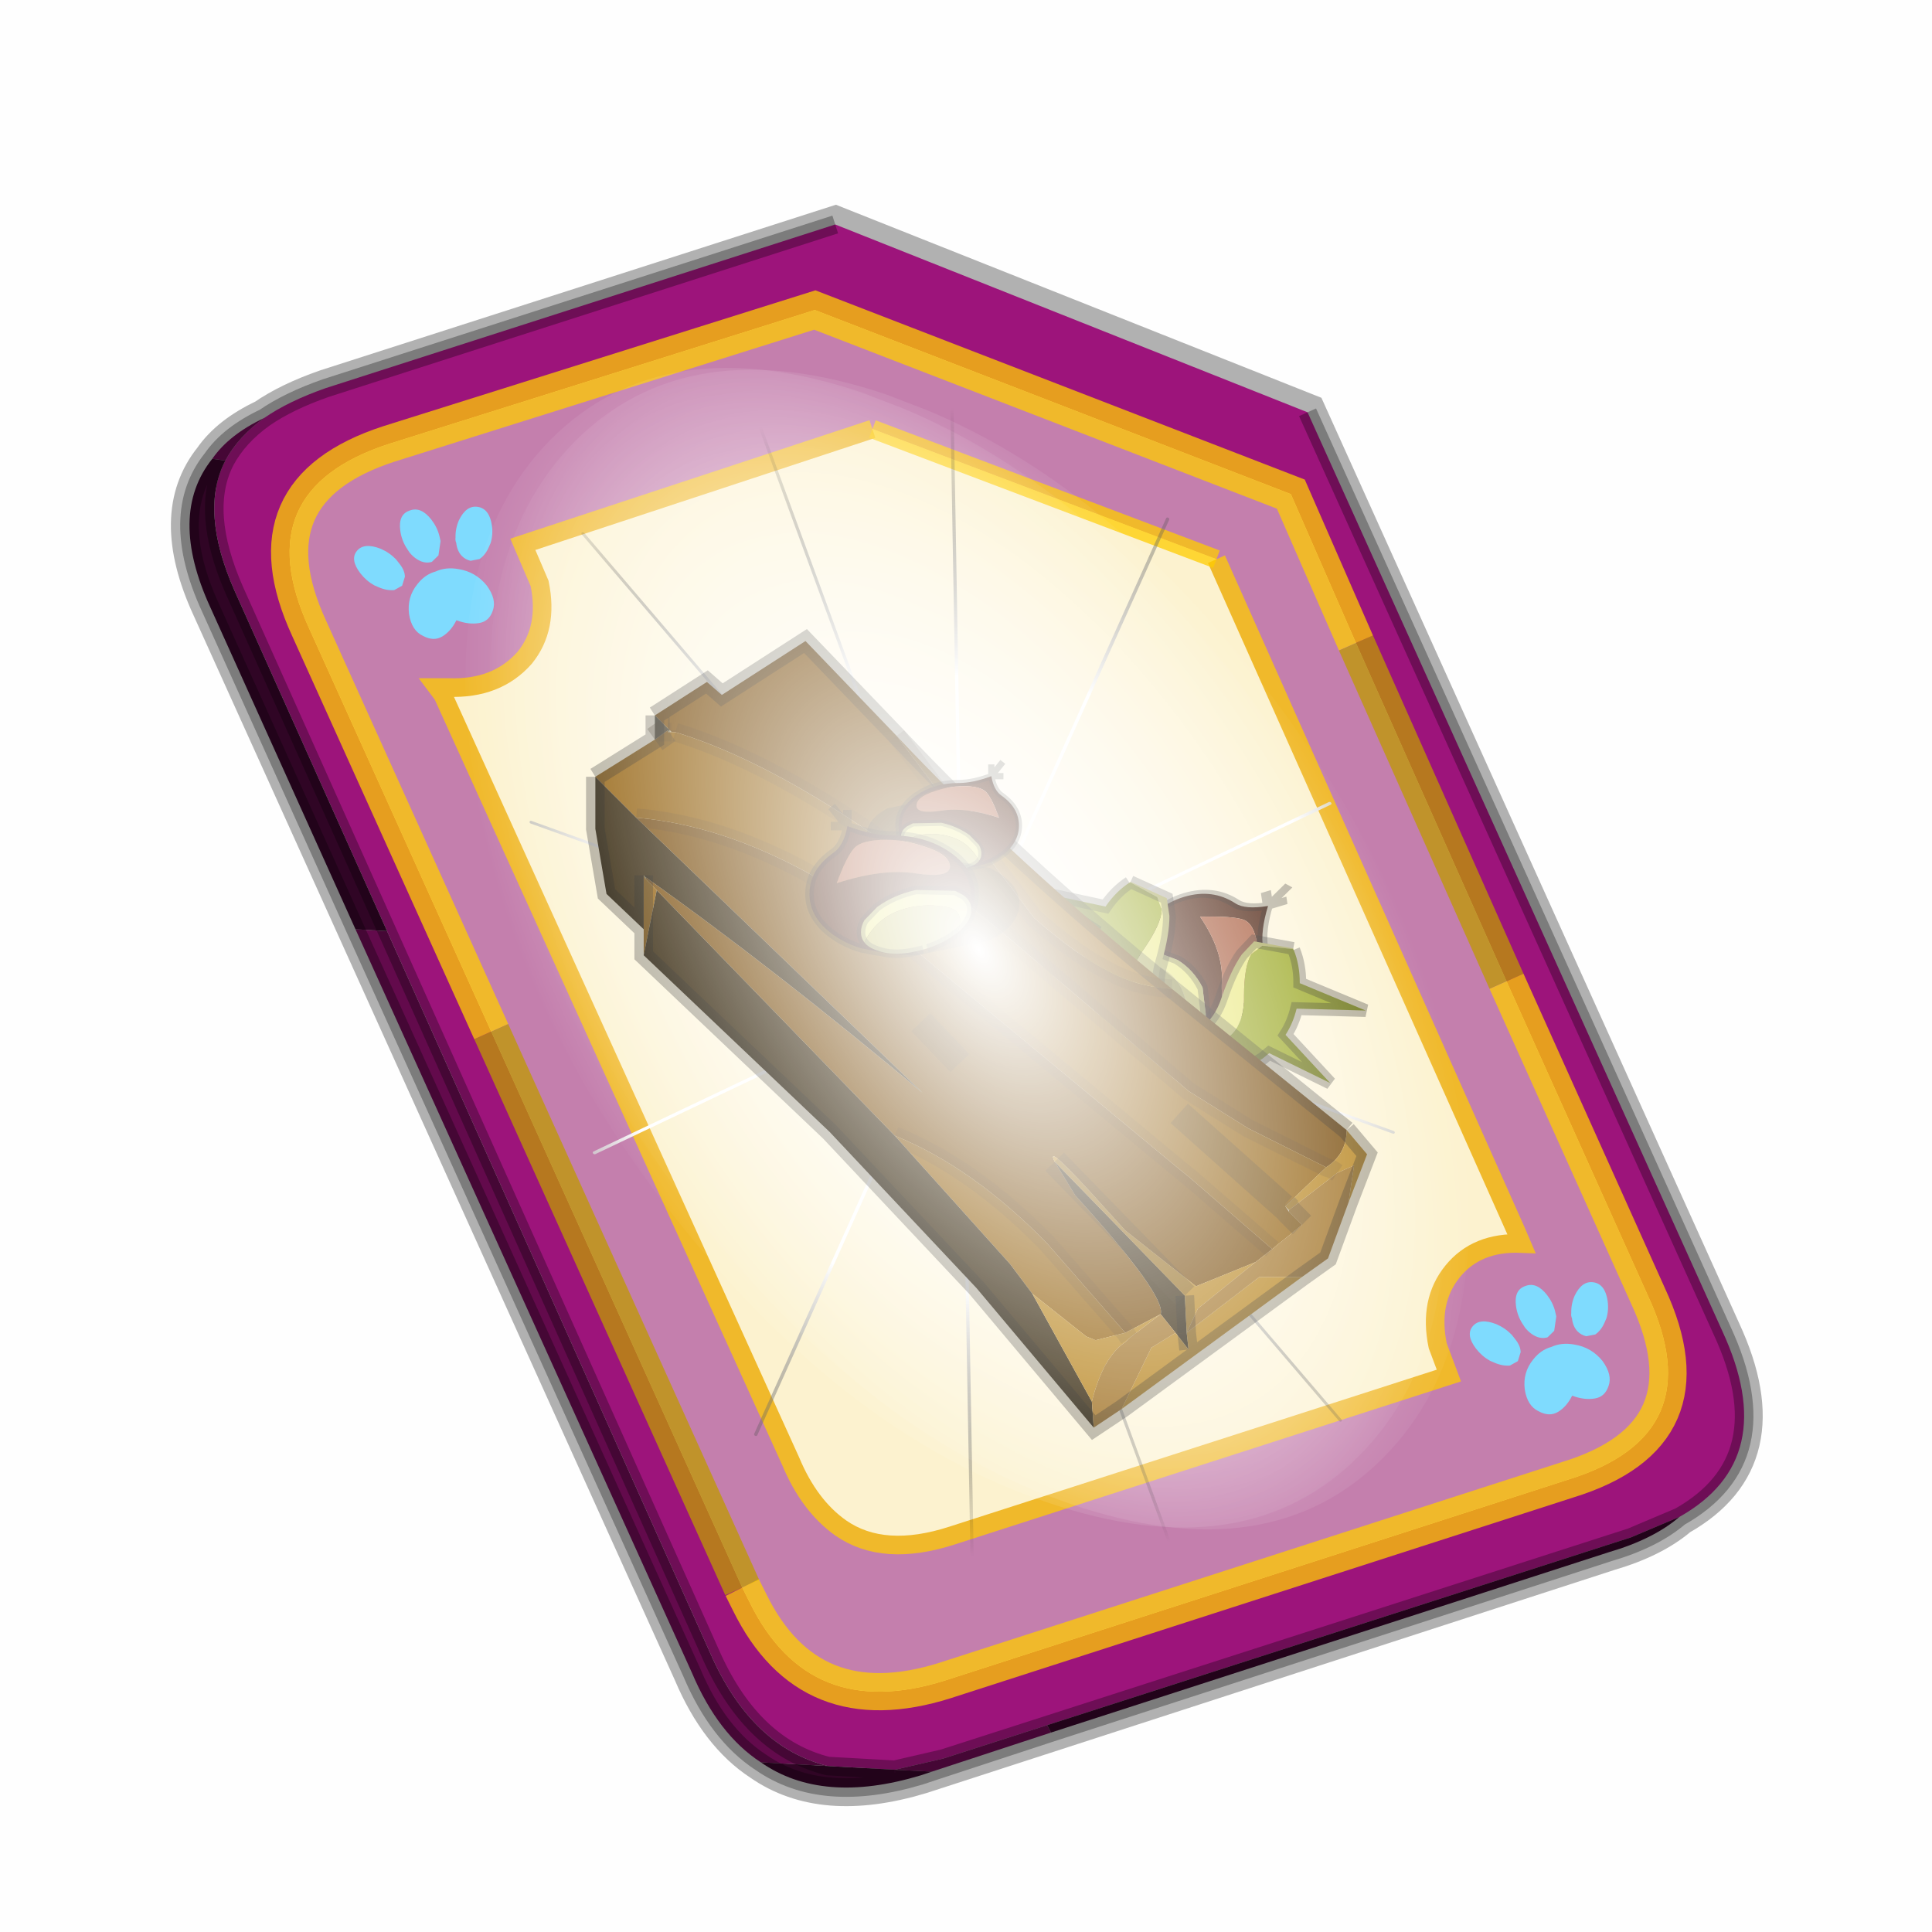 <?xml version='1.0' encoding='UTF-8'?>
<svg xmlns:xlink="http://www.w3.org/1999/xlink" xmlns="http://www.w3.org/2000/svg" version="1.1" width="60px" height="60px" viewBox="0.0 0.0 60.0 60.0"><defs><g id="c1"><path fill="#000000" fill-opacity="0.004" d="M0.0 0.0 L60.0 0.0 60.0 60.0 0.0 60.0 0.0 0.0"/></g><g id="c2"><path fill="none" stroke="#000000" stroke-width="1.0" stroke-opacity="0.302" d="M0.7 12.25 Q-0.45 9.75 0.75 8.25 1.2 7.6 2.15 7.15 2.8 6.7 3.8 6.35 L17.5 1.95 30.2 7.0 41.35 31.7 Q42.95 35.15 40.2 36.7 39.5 37.3 38.3 37.65 L19.8 43.65 Q17.15 44.45 15.5 43.3 14.35 42.55 13.65 40.9 L0.7 12.25"/><path fill="#9d147b" stroke="none" d="M35.55 22.3 L31.5 13.2 29.75 9.2 16.95 4.25 5.5 7.85 Q1.65 9.1 3.35 12.8 L8.25 23.65 15.0 38.6 15.2 39.0 Q16.8 42.25 20.45 41.1 L37.2 35.7 Q41.1 34.5 39.35 30.75 L35.55 22.3 M2.15 7.15 Q2.8 6.7 3.8 6.35 L17.5 1.95 30.2 7.0 41.35 31.7 Q42.95 35.15 40.2 36.7 L38.9 37.25 23.2 42.3 20.4 43.2 19.1 43.5 17.3 43.4 Q15.3 42.9 14.2 40.5 L5.45 20.95 1.35 11.8 Q0.4 9.65 1.1 8.3 1.45 7.65 2.15 7.15"/><path fill="#c47fad" stroke="none" d="M31.5 13.2 L35.55 22.3 39.35 30.75 Q41.1 34.5 37.2 35.7 L20.45 41.1 Q16.8 42.25 15.2 39.0 L15.0 38.6 8.25 23.65 3.35 12.8 Q1.65 9.1 5.5 7.85 L16.95 4.25 29.75 9.2 31.5 13.2 M18.5 7.45 L9.1 10.55 9.55 11.6 Q9.8 12.8 9.15 13.6 8.4 14.45 7.1 14.4 L6.8 14.4 6.95 14.6 16.3 35.2 Q16.8 36.4 17.65 37.0 18.8 37.8 20.65 37.2 L34.0 32.9 33.7 32.1 Q33.45 30.9 34.1 30.1 34.75 29.3 35.95 29.35 L35.8 29.0 27.75 10.95 18.5 7.45"/><path fill="#630a4c" stroke="none" d="M0.75 8.25 Q1.2 7.6 2.15 7.15 1.45 7.65 1.1 8.3 L0.75 8.25 M23.3 42.5 L20.1 43.55 19.1 43.5 20.4 43.2 23.2 42.3 23.3 42.5 M15.5 43.3 Q14.35 42.55 13.65 40.9 L4.6 20.9 5.45 20.95 14.2 40.5 Q15.3 42.9 17.3 43.4 L15.5 43.3"/><path fill="#300525" stroke="none" d="M4.6 20.9 L0.7 12.25 Q-0.45 9.75 0.75 8.25 L1.1 8.3 Q0.4 9.65 1.35 11.8 L5.45 20.95 4.6 20.9 M40.2 36.7 Q39.5 37.3 38.3 37.65 L23.3 42.5 23.2 42.3 38.9 37.25 40.2 36.7 M20.1 43.55 L19.8 43.65 Q17.15 44.45 15.5 43.3 L17.3 43.4 19.1 43.5 20.1 43.55"/><path fill="#fcf2cf" stroke="none" d="M27.75 10.95 L35.8 29.0 35.95 29.35 Q34.75 29.3 34.1 30.1 33.45 30.9 33.7 32.1 L34.0 32.9 20.65 37.2 Q18.8 37.8 17.65 37.0 16.8 36.4 16.3 35.2 L6.95 14.6 6.8 14.4 7.1 14.4 Q8.4 14.45 9.15 13.6 9.8 12.8 9.55 11.6 L9.1 10.55 18.5 7.45 27.75 10.95"/><path fill="none" stroke="#bf9900" stroke-width="1.0" stroke-opacity="0.749" d="M31.5 13.2 L35.55 22.3 M15.0 38.6 L8.25 23.65"/><path fill="none" stroke="#ffcc00" stroke-width="1.0" stroke-opacity="0.749" d="M35.55 22.3 L39.35 30.75 Q41.1 34.5 37.2 35.7 L20.45 41.1 Q16.8 42.25 15.2 39.0 L15.0 38.6 M8.25 23.65 L3.35 12.8 Q1.65 9.1 5.5 7.85 L16.95 4.25 29.75 9.2 31.5 13.2"/><path fill="none" stroke="#000000" stroke-width="0.5" stroke-opacity="0.302" d="M4.6 20.9 L0.7 12.25 Q-0.45 9.75 0.75 8.25 1.2 7.6 2.15 7.15 2.8 6.7 3.8 6.35 L17.5 1.95 M30.2 7.0 L41.35 31.7 Q42.95 35.15 40.2 36.7 39.5 37.3 38.3 37.65 L23.3 42.5 20.1 43.55 19.8 43.65 Q17.15 44.45 15.5 43.3 14.35 42.55 13.65 40.9 L4.6 20.9 M5.45 20.95 L1.35 11.8 Q0.4 9.65 1.1 8.3 1.45 7.65 2.15 7.15 M19.1 43.5 L17.3 43.4 Q15.3 42.9 14.2 40.5 L5.45 20.95 M23.2 42.3 L20.4 43.2 19.1 43.5 M40.2 36.7 L38.9 37.25 23.2 42.3"/><path fill="none" stroke="#f0b92b" stroke-width="0.5" d="M27.75 10.95 L35.8 29.0 35.95 29.35 Q34.75 29.3 34.1 30.1 33.45 30.9 33.7 32.1 L34.0 32.9 20.65 37.2 Q18.8 37.8 17.65 37.0 16.8 36.4 16.3 35.2 L6.95 14.6 6.8 14.4 7.1 14.4 Q8.4 14.45 9.15 13.6 9.8 12.8 9.55 11.6 L9.1 10.55 18.5 7.45"/><path fill="none" stroke="#ffcc00" stroke-width="0.5" stroke-opacity="0.749" d="M18.5 7.45 L27.75 10.95"/></g><g id="c3"><path fill="#7fdbfe" stroke="none" d="M10.75 4.9 Q10.75 4.6 10.9 4.35 11.25 3.45 11.95 2.75 13.3 1.5 14.35 2.1 15.4 2.7 14.95 4.45 14.7 5.4 14.1 6.15 L13.75 6.5 Q13.1 7.15 12.35 7.35 L11.4 7.2 Q10.95 6.9 10.75 6.4 10.5 5.75 10.75 4.9 M7.5 5.9 Q7.0 5.85 6.6 5.5 6.05 5.0 5.8 4.15 L5.7 3.6 Q5.55 2.65 5.8 1.7 6.25 0.0 7.5 0.0 L7.6 0.0 Q8.85 0.0 9.3 1.7 9.55 2.65 9.4 3.6 L9.3 4.15 8.5 5.5 7.6 5.9 7.5 5.9 M4.35 4.9 Q4.6 5.75 4.35 6.4 L3.7 7.2 2.75 7.35 Q2.0 7.15 1.35 6.5 L1.0 6.15 Q0.4 5.4 0.15 4.45 -0.3 2.7 0.75 2.1 1.8 1.5 3.15 2.75 3.85 3.45 4.2 4.35 L4.35 4.9 M5.5 13.7 Q4.45 13.9 3.65 12.95 2.75 12.0 3.2 10.25 3.7 8.5 5.25 7.6 6.4 6.9 7.55 7.0 8.75 6.9 9.9 7.6 11.45 8.5 11.95 10.25 12.35 12.0 11.5 12.95 10.7 13.9 9.65 13.7 8.55 13.5 7.55 12.6 6.55 13.5 5.5 13.7"/></g><g id="c4"><g><use transform="matrix(1.0,0.0,0.0,1.0,0.0,0.0)" xlink:href="#c3"/></g></g><radialGradient gradientUnits="userSpaceOnUse" r="819.2" cx="0" cy="0" spreadMethod="pad" gradientTransform="matrix(0.091,0.0,0.0,0.091,0.6,3.4)" id="gradient1"><stop offset="0.0" stop-color="#ffffff"/><stop offset="1.0" stop-color="#ffffff" stop-opacity="0.0"/></radialGradient><g id="c5"><path stroke="none" fill="url(#gradient1)" d="M36.65 -54.65 Q60.05 -42.0 69.75 -17.95 80.55 8.9 68.0 34.1 55.45 59.35 26.8 68.2 -1.8 77.05 -29.7 64.3 -57.6 51.6 -68.45 24.75 -79.3 -2.05 -66.75 -27.25 L-66.7 -27.3 Q-54.1 -52.5 -25.5 -61.4 3.1 -70.2 31.0 -57.5 L36.65 -54.65"/></g><g id="c6"><g><use transform="matrix(1.0,0.0,0.0,1.0,0.0,0.0)" xlink:href="#c5"/></g></g><radialGradient gradientUnits="userSpaceOnUse" r="819.2" cx="0" cy="0" spreadMethod="pad" gradientTransform="matrix(0.209,0.0,0.0,0.177,67.15,107.2)" id="gradient2"><stop offset="0.357" stop-color="#ffffff"/><stop offset="0.671" stop-opacity="0.0"/></radialGradient><g id="c7"><path fill="none" stroke-linejoin="round" stroke-linecap="round" stroke="url(#gradient2)" stroke-width="0.5" d="M136.55 165.8 L68.6 106.0 68.4 106.0 118.25 201.5 M68.3 105.8 L68.35 105.8 68.3 105.8 68.3 105.85 68.4 106.0 68.3 106.0 86.55 211.5 M68.3 105.8 L68.3 105.85 68.3 106.0 68.15 105.95 18.25 151.55 M68.3 105.85 L68.25 105.85 68.3 106.0 50.0 193.2 M68.25 105.85 L68.15 105.95 0.05 97.7 M68.3 105.85 L68.25 105.8 68.25 105.85 M68.25 105.8 L68.2 105.7 0.0 45.7 M68.3 105.8 L68.25 105.75 68.25 105.8 M68.25 105.75 L68.2 105.7 18.25 10.05 M68.6 106.0 L68.35 105.8 118.25 60.15 M86.6 18.35 L68.3 105.8 M136.6 114.25 L68.6 106.0 M68.25 105.75 L49.95 0.05"/></g><g id="c8"><g><use transform="matrix(1.0,0.0,0.0,1.0,0.0,0.0)" xlink:href="#c7"/></g></g><g id="c9"><g><use transform="matrix(1.0,0.0,0.0,1.0,0.0,0.0)" xlink:href="#c2"/></g><g><use transform="matrix(0.239,-0.087,0.1,0.234,34.25,31.15)" xlink:href="#c4"/></g><g><use transform="matrix(0.239,-0.087,0.1,0.234,4.25,10.3)" xlink:href="#c4"/></g><g><use transform="matrix(0.141,-0.038,0.111,0.226,20.25,20.65)" filter="url(#filter7)" xlink:href="#c6"/></g><g><use transform="matrix(-0.155,0.051,0.084,0.147,22.6,3.15)" filter="url(#filter8)" xlink:href="#c8"/></g></g><filter id="filter7"><feColorMatrix in="SourceGraphic" type="matrix" values="0.0 0.0 0.0 0.0 0.797 0.0 0.0 0.0 0.0 0.598 0.0 0.0 0.0 0.0 0.199 0.0 0.0 0.0 1.0 0.0" result="cxform"/><feComposite operator="in" in2="SourceGraphic" result="color-xform"/></filter><filter id="filter8"><feColorMatrix in="SourceGraphic" type="matrix" values="0.0 0.0 0.0 0.0 0.996 0.0 0.0 0.0 0.0 0.996 0.0 0.0 0.0 0.0 0.996 0.0 0.0 0.0 1.0 0.0" result="cxform"/><feComposite operator="in" in2="SourceGraphic" result="color-xform"/></filter><g id="c10"><path fill="#421400" stroke="none" d="M14.15 4.9 Q13.25 3.9 10.35 3.9 8.3 3.9 5.9 4.7 2.9 5.65 2.9 7.05 2.9 8.45 6.95 7.85 10.8 7.25 16.2 9.0 15.05 5.9 14.15 4.9 M14.95 2.3 Q15.35 4.55 16.55 5.4 19.4 7.4 19.4 10.25 19.4 13.1 16.55 15.1 15.05 16.15 13.3 16.65 L11.5 17.0 11.45 16.9 Q12.5 16.55 12.95 15.95 13.35 15.45 13.35 14.75 13.35 14.05 12.95 13.35 L11.45 11.8 Q9.55 10.4 6.9 9.8 L2.3 9.9 1.35 10.4 Q0.4 11.05 0.4 12.1 L0.35 12.15 Q0.0 11.25 0.0 10.25 0.0 7.4 2.85 5.4 5.7 3.4 9.7 3.4 12.0 3.4 14.95 2.3"/><path fill="#a3502f" stroke="none" d="M14.15 4.9 Q15.05 5.9 16.2 9.0 10.8 7.25 6.95 7.85 2.9 8.45 2.9 7.05 2.9 5.65 5.9 4.7 8.3 3.9 10.35 3.9 13.25 3.9 14.15 4.9"/><path fill="#e8e672" stroke="none" d="M2.0 14.8 Q0.5 13.55 0.4 12.3 L0.4 12.1 Q0.4 11.05 1.35 10.4 L2.3 9.9 6.9 9.8 Q9.55 10.4 11.45 11.8 L12.95 13.35 Q13.35 14.05 13.35 14.75 13.35 15.45 12.95 15.95 12.2 14.4 10.9 13.35 9.6 12.3 7.6 11.85 5.55 11.4 3.3 11.8 1.05 12.2 2.0 14.8"/><path fill="#2b1c00" stroke="none" d="M11.5 17.0 L11.0 17.05 11.45 16.9 11.5 17.0 M0.4 12.3 L0.35 12.15 0.4 12.1 0.4 12.3"/><path fill="#bfba59" stroke="none" d="M11.0 17.05 Q9.25 17.55 6.9 17.0 L6.05 16.8 5.55 16.65 Q3.7 16.05 2.3 15.0 L2.0 14.8 Q1.05 12.2 3.3 11.8 5.55 11.4 7.6 11.85 9.6 12.3 10.9 13.35 12.2 14.4 12.95 15.95 12.5 16.55 11.45 16.9 L11.0 17.05"/><path fill="none" stroke="#000000" stroke-width="1.0" stroke-opacity="0.302" d="M16.8 0.0 L14.95 2.3 16.9 2.3 M14.95 2.3 L14.95 0.4 M14.95 2.3 Q15.35 4.55 16.55 5.4 19.4 7.4 19.4 10.25 19.4 13.1 16.55 15.1 15.05 16.15 13.3 16.65 L11.5 17.0 11.0 17.05 Q9.25 17.55 6.9 17.0 L6.05 16.8 M5.55 16.65 Q3.7 16.05 2.3 15.0 L2.0 14.8 Q0.5 13.55 0.4 12.3 L0.35 12.15 Q0.0 11.25 0.0 10.25 0.0 7.4 2.85 5.4 5.7 3.4 9.7 3.4 12.0 3.4 14.95 2.3 M0.4 12.3 L0.4 12.1 Q0.4 11.05 1.35 10.4 L2.3 9.9 6.9 9.8 Q9.55 10.4 11.45 11.8 L12.95 13.35 Q13.35 14.05 13.35 14.75 13.35 15.45 12.95 15.95 12.5 16.55 11.45 16.9 L11.0 17.05"/></g><g id="c11"><g><use transform="matrix(1.0,0.0,0.0,1.0,0.0,0.0)" xlink:href="#c10"/></g></g><g id="c12"><path fill="#e8e672" stroke="none" d="M6.3 0.7 L9.4 0.6 10.2 1.75 Q10.85 3.05 11.25 5.25 11.55 7.05 12.55 7.9 13.4 8.65 14.8 8.7 17.75 8.7 16.75 10.35 15.75 11.1 14.6 11.45 15.55 9.8 12.25 9.2 10.85 8.95 10.2 8.2 9.2 7.05 9.55 4.95 9.9 2.6 9.45 1.6 L8.7 0.85 6.3 0.75 6.3 0.7"/><path fill="#96a419" stroke="none" d="M14.6 11.45 L12.55 11.7 10.9 11.55 8.7 13.25 8.7 10.6 7.4 9.55 6.95 9.05 1.9 10.65 5.9 7.45 Q5.45 6.45 5.35 5.3 L0.0 4.65 5.4 3.3 Q5.6 1.9 6.25 0.8 L6.3 0.75 8.7 0.85 9.45 1.6 Q9.9 2.6 9.55 4.95 9.2 7.05 10.2 8.2 10.85 8.95 12.25 9.2 15.55 9.8 14.6 11.45"/><path fill="#000000" fill-opacity="0.302" d="M6.25 0.8 L6.3 0.7 6.3 0.75 6.25 0.8"/><path fill="none" stroke="#000000" stroke-width="1.0" stroke-opacity="0.302" d="M6.3 0.7 L9.4 0.6 10.2 1.75 Q10.85 3.05 11.25 5.25 11.55 7.05 12.55 7.9 13.4 8.65 14.8 8.7 17.75 8.7 16.75 10.35 15.75 11.1 14.6 11.45 L12.55 11.7 10.9 11.55 8.7 13.25 8.7 10.6 7.4 9.55 6.95 9.05 1.9 10.65 5.9 7.45 Q5.45 6.45 5.35 5.3 L0.0 4.65 5.4 3.3 Q5.6 1.9 6.25 0.8"/></g><g id="c13"><g><use transform="matrix(1.0,0.0,0.0,1.0,0.0,0.0)" xlink:href="#c12"/></g></g><g id="c14"><path fill="#754602" stroke="none" d="M19.35 68.9 L19.4 68.95 19.5 68.95 Q23.45 70.15 29.25 75.15 L33.3 78.6 34.9 79.6 37.0 80.65 Q37.55 80.3 37.55 79.65 L32.85 75.85 Q31.9 75.8 31.1 75.35 30.3 74.95 29.15 73.95 L25.45 69.05 23.0 66.5 20.75 67.95 20.35 67.6 18.95 68.5 19.35 68.9 M35.55 82.85 L33.3 80.9 33.05 80.7 24.55 73.65 Q21.4 71.5 18.45 71.25 L26.15 78.65 Q22.15 75.3 18.7 72.85 L18.7 72.9 19.0 73.2 25.4 79.8 Q27.5 80.65 29.5 82.7 L31.6 85.1 32.55 84.6 Q32.7 84.1 30.25 81.4 L29.7 80.5 Q29.4 79.9 31.1 81.8 L31.6 82.35 33.5 83.85 35.1 83.2 35.55 82.85 M26.1 76.75 L27.15 77.85 26.1 76.75"/><path fill="#c1b98f" stroke="none" d="M19.3 68.95 L19.4 68.95 19.35 68.9 19.3 68.95"/><path fill="#8e5902" stroke="none" d="M19.4 68.95 L19.3 68.95 19.3 68.9 18.95 69.15 17.35 70.15 18.45 71.25 Q21.4 71.5 24.55 73.65 L33.05 80.7 33.3 80.9 35.55 82.85 36.35 82.2 36.0 81.85 35.9 81.7 37.0 80.65 34.9 79.6 33.3 78.6 29.25 75.15 Q23.45 70.15 19.5 68.95 L19.4 68.95 M33.05 79.2 L35.85 81.7 35.9 81.7 35.85 81.7 33.05 79.2 M25.45 69.05 L29.15 73.95 Q30.3 74.95 31.1 75.35 31.9 75.8 32.85 75.85 28.6 72.4 25.45 69.05 M18.65 74.25 L18.65 74.95 19.0 73.2 18.7 72.9 18.65 72.8 18.65 74.25 M31.6 85.1 L29.5 82.7 Q27.5 80.65 25.4 79.8 L28.5 83.25 29.1 84.05 30.55 85.2 30.8 85.3 31.6 85.1"/><path fill="#38321d" stroke="none" d="M19.3 68.9 L19.35 68.9 18.95 68.5 18.95 69.15 19.3 68.9"/><path fill="#6c6c38" stroke="none" d="M19.3 68.95 L19.35 68.9 19.3 68.9 19.3 68.95 M18.7 72.85 L18.65 72.8 18.7 72.9 18.7 72.85"/><path fill="#2b1c00" stroke="none" d="M18.45 71.25 L17.35 70.15 17.35 71.55 17.65 73.3 18.65 74.25 18.65 72.8 18.7 72.85 Q22.15 75.3 26.15 78.65 L18.45 71.25 M18.65 74.95 L23.65 79.7 27.6 83.9 30.75 87.65 30.7 86.95 29.1 84.05 28.5 83.25 25.4 79.8 19.0 73.2 18.65 74.95 M29.7 80.5 L30.25 81.4 Q32.7 84.1 32.55 84.6 L32.95 85.1 33.3 85.55 33.25 85.1 33.2 84.1 29.7 80.5"/><path fill="#b58016" stroke="none" d="M37.0 80.65 L35.9 81.7 36.0 81.8 37.3 80.8 37.15 80.7 37.0 80.65 37.15 80.7 37.3 80.8 37.75 80.6 37.6 81.6 38.1 80.3 37.55 79.65 Q37.55 80.3 37.0 80.65 M31.5 87.15 L36.35 83.6 35.2 83.6 33.25 85.1 33.55 84.45 35.1 83.2 33.5 83.85 31.6 82.35 31.1 81.8 Q29.4 79.9 29.7 80.5 L33.2 84.1 33.25 85.1 33.3 85.55 32.95 85.1 32.3 85.5 31.5 87.15 M32.55 84.6 L31.6 85.1 31.7 85.25 31.6 85.1 30.8 85.3 30.55 85.2 29.1 84.05 30.7 86.95 Q31.0 85.75 31.6 85.35 L31.7 85.25 32.55 84.6"/><path fill="#9e6d1d" stroke="none" d="M37.3 80.8 L36.0 81.8 36.0 81.85 36.35 82.2 35.55 82.85 35.1 83.2 33.55 84.45 33.25 85.1 35.2 83.6 36.35 83.6 37.05 83.1 37.6 81.6 37.75 80.6 37.3 80.8 M30.75 87.65 L31.5 87.15 32.3 85.5 32.95 85.1 32.55 84.6 31.7 85.25 31.6 85.35 Q31.0 85.75 30.7 86.95 L30.75 87.65"/><path fill="none" stroke="#382510" stroke-width="0.7" stroke-opacity="0.302" d="M35.9 81.7 L35.85 81.7 33.05 79.2 M19.3 68.9 L19.35 68.9 M36.0 81.8 L35.9 81.7 36.0 81.85 36.35 82.2 M18.95 69.15 L19.3 68.9 M36.0 81.8 L36.0 81.85 M33.2 84.1 L29.7 80.5 M27.15 77.85 L26.1 76.75"/><path fill="none" stroke="#382510" stroke-width="0.5" stroke-opacity="0.153" d="M19.4 68.95 L19.3 68.95 19.3 68.9 M19.5 68.95 Q23.45 70.15 29.25 75.15 L33.3 78.6 34.9 79.6 37.0 80.65 37.15 80.7 37.3 80.8 M25.45 69.05 L29.15 73.95 Q30.3 74.95 31.1 75.35 31.9 75.8 32.85 75.85 M35.55 82.85 L33.3 80.9 33.05 80.7 24.55 73.65 Q21.4 71.5 18.45 71.25 M31.6 85.1 L29.5 82.7 Q27.5 80.65 25.4 79.8 M31.7 85.25 L31.6 85.1"/><path fill="none" stroke="#000000" stroke-width="0.5" stroke-opacity="0.302" d="M18.95 68.5 L20.35 67.6 20.75 67.95 23.0 66.5 25.45 69.05 Q28.6 72.4 32.85 75.85 L37.55 79.65 M17.35 70.15 L18.95 69.15 18.95 68.5 M17.35 70.15 L17.35 71.55 17.65 73.3 18.65 74.25 18.65 74.95 23.65 79.7 27.6 83.9 30.75 87.65 31.5 87.15 36.35 83.6 37.05 83.1 37.6 81.6 38.1 80.3 37.55 79.65 M18.65 72.8 L18.65 74.25 M33.25 85.1 L33.2 84.1 M33.25 85.1 L33.3 85.55"/><path fill="#000000" fill-opacity="0.302" d="M25.2 72.45 L26.65 72.7 28.05 72.45 Q28.65 72.1 28.65 71.7 28.65 71.3 28.05 71.0 27.45 70.7 26.65 70.7 L25.2 71.0 Q24.65 71.3 24.65 71.7 24.65 72.1 25.2 72.45"/></g><g id="c15"><path fill="#000000" fill-opacity="0.302" d="M27.95 74.55 L26.0 74.95 Q24.85 74.95 24.05 74.55 23.25 74.15 23.25 73.55 23.25 73.0 24.05 72.6 24.85 72.2 26.0 72.2 L27.95 72.6 Q28.75 73.0 28.75 73.55 28.75 74.15 27.95 74.55"/></g><g id="c16"><g><use transform="matrix(1.0,0.0,0.0,1.0,6.3,53.35)" xlink:href="#c9"/></g><g><use transform="matrix(-0.03,-0.198,-0.267,0.08,36.5,76.4)" xlink:href="#c11"/></g><g><use transform="matrix(0.309,0.152,-0.152,0.309,29.9,71.8)" filter="url(#filter13)" xlink:href="#c13"/></g><g><use transform="matrix(-0.341,-0.051,-0.051,0.341,38.3,74.85)" xlink:href="#c13"/></g><g><use transform="matrix(1.0,0.0,0.0,1.0,0.0,0.0)" xlink:href="#c14"/></g><g><use transform="matrix(0.167,0.0,0.0,0.167,25.5,69.75)" xlink:href="#c11"/></g><g><use transform="matrix(1.0,0.0,0.0,1.0,0.0,0.0)" xlink:href="#c15"/></g><g><use transform="matrix(-0.229,0.0,0.0,0.229,27.55,70.95)" xlink:href="#c11"/></g><g><use transform="matrix(0.141,-0.038,0.111,0.226,27.2,74.05)" filter="url(#filter19)" xlink:href="#c6"/></g></g><filter id="filter13"><feColorMatrix in="SourceGraphic" type="matrix" values="0.617 0.0 0.0 0.0 0.062 0.0 0.617 0.0 0.0 0.043 0.0 0.0 0.617 0.0 0.0 0.0 0.0 0.0 1.0 0.0" result="cxform"/><feComposite operator="in" in2="SourceGraphic" result="color-xform"/></filter><filter id="filter19"><feColorMatrix in="SourceGraphic" type="matrix" values="1.0 0.0 0.0 0.0 0.0 0.0 1.0 0.0 0.0 0.0 0.0 0.0 1.0 0.0 0.0 0.0 0.0 0.0 0.23 0.0" result="cxform"/><feComposite operator="in" in2="SourceGraphic" result="color-xform"/></filter></defs><g><g><use transform="matrix(1.0,0.0,0.0,1.0,0.0,0.0)" xlink:href="#c1"/></g><g><use transform="matrix(1.155,0.0,0.0,1.155,-1.55,-56.9)" xlink:href="#c16"/></g></g></svg>